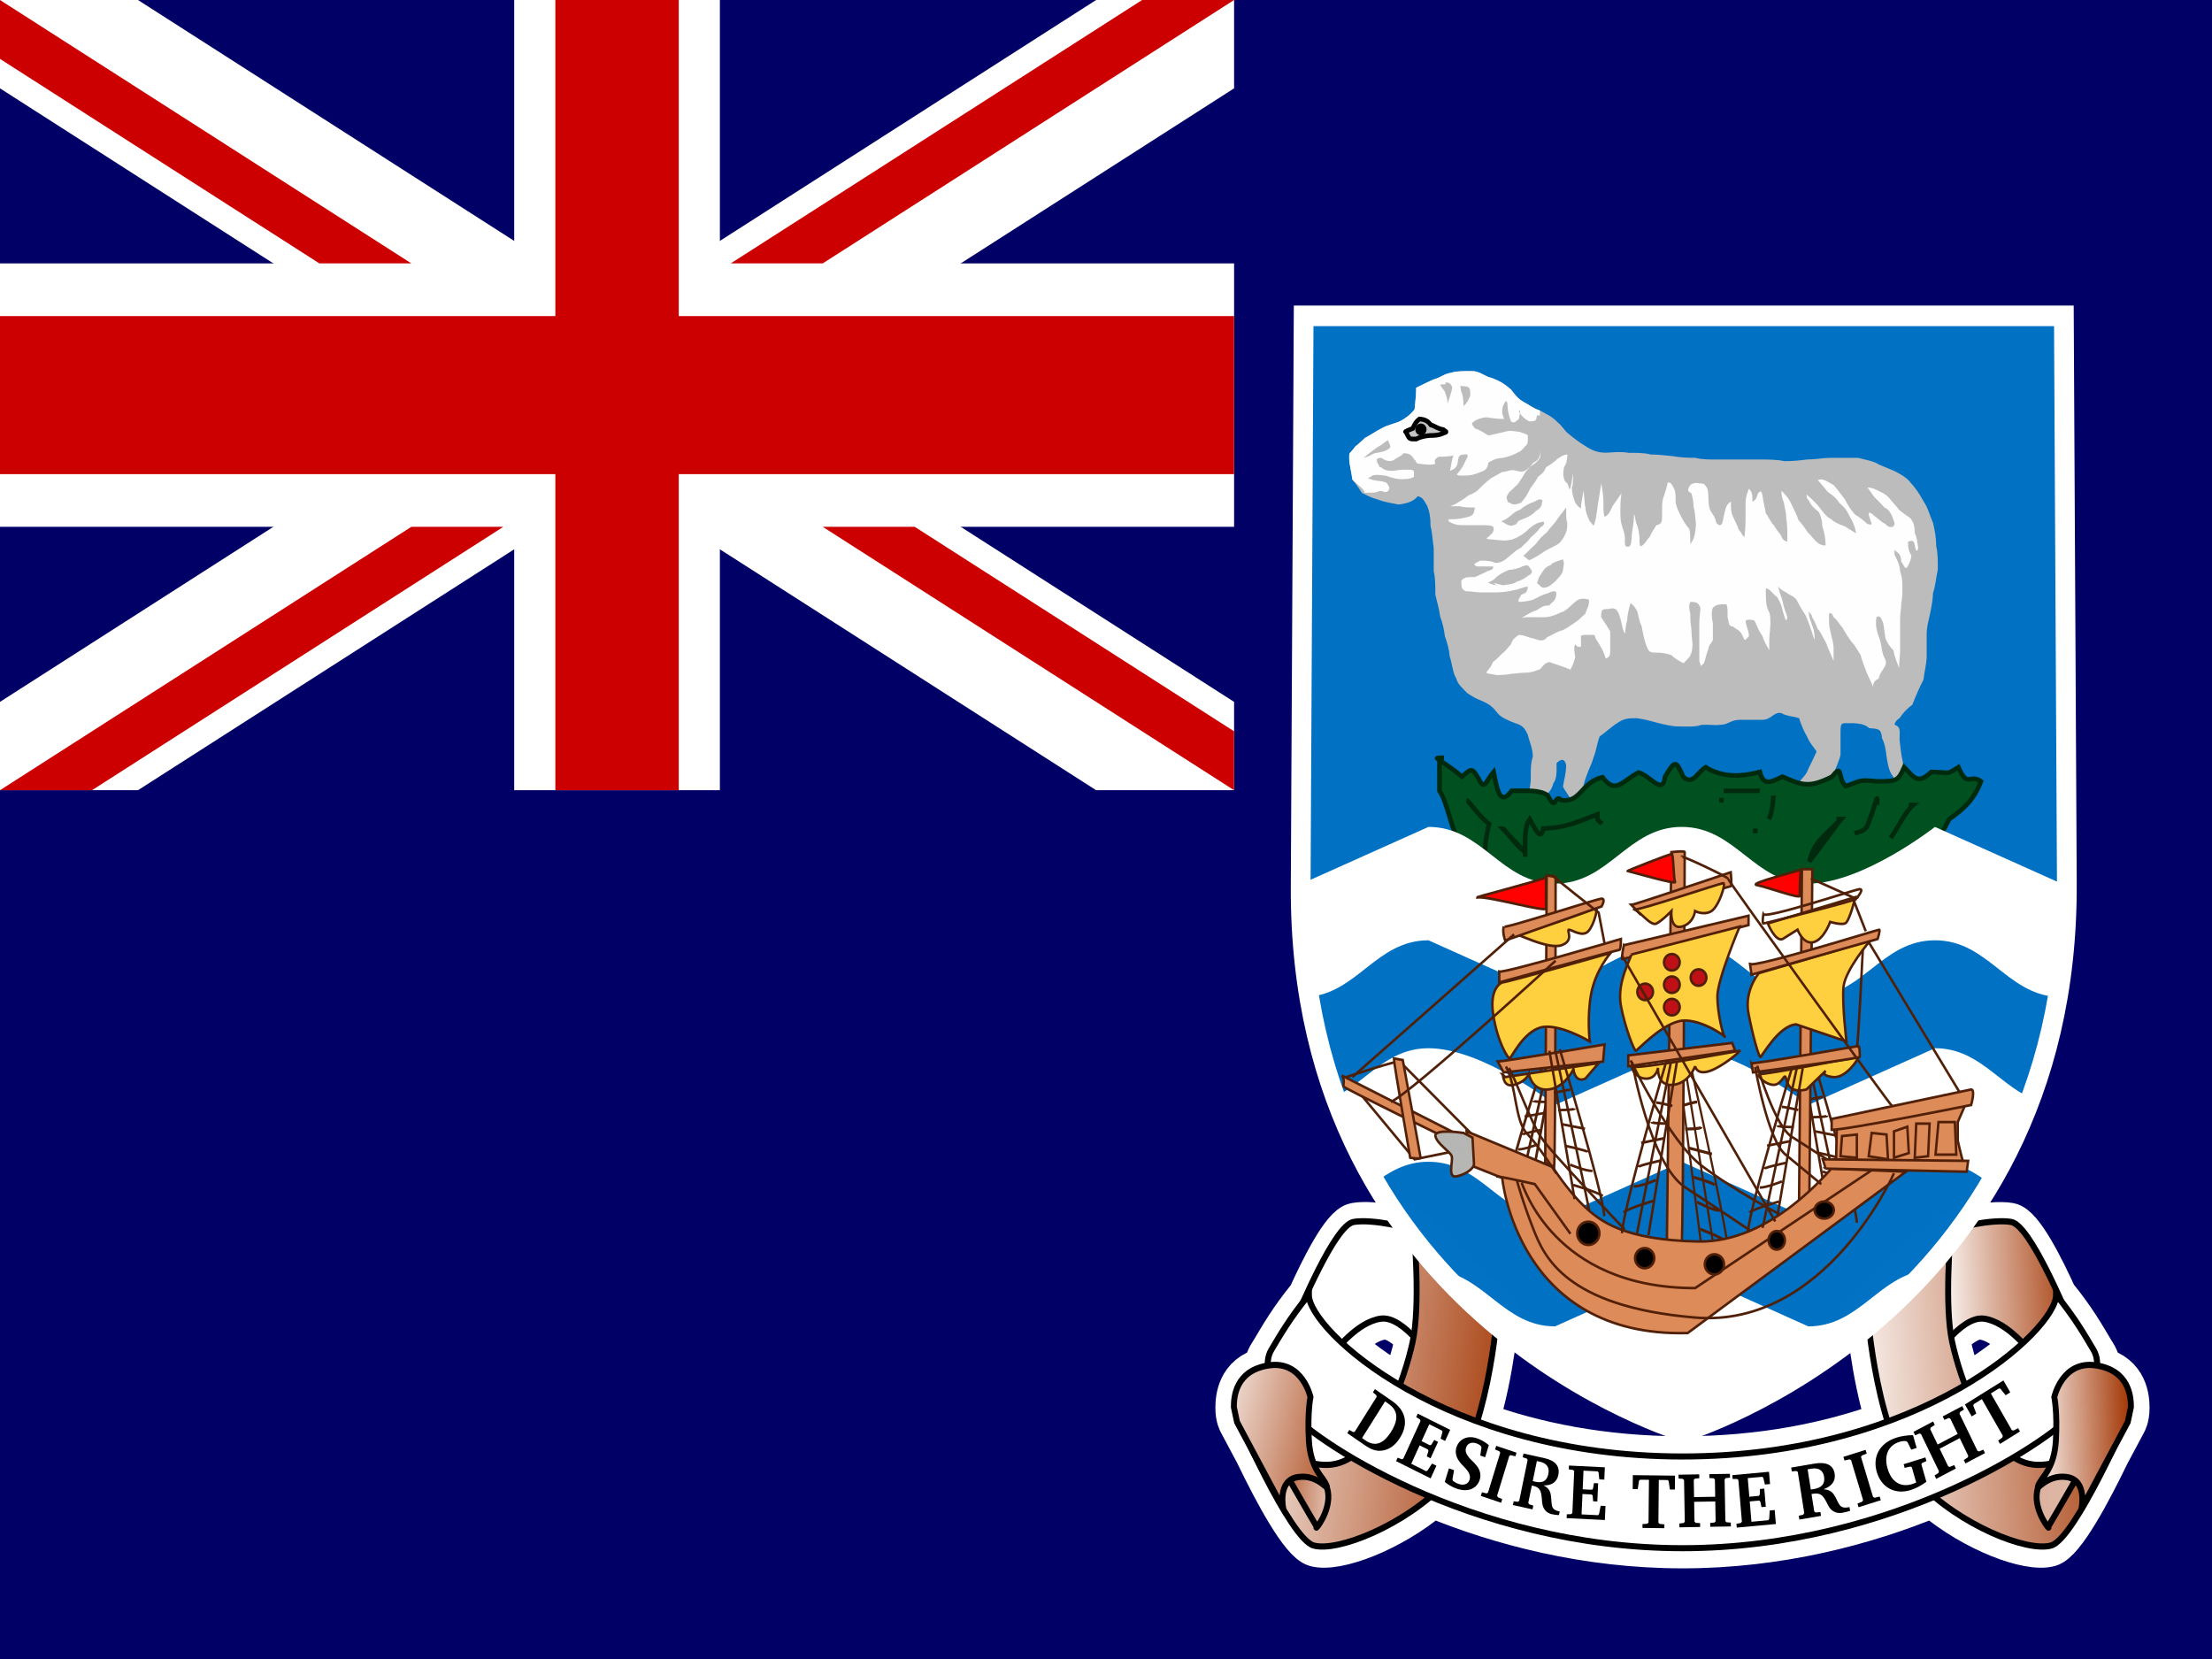 <svg xmlns="http://www.w3.org/2000/svg" height="480" width="640" version="1" xmlns:xlink="http://www.w3.org/1999/xlink"><defs><linearGradient id="a"><stop stop-color="#a43907" stop-opacity=".996" offset="0"/><stop stop-color="#fff" offset="1"/></linearGradient><linearGradient id="b" y2="577.14" xlink:href="#a" gradientUnits="userSpaceOnUse" x2="470.9" gradientTransform="scale(1.003 .997)" y1="592.2" x1="444.4"/><linearGradient id="c" y2="552.83" xlink:href="#a" gradientUnits="userSpaceOnUse" x2="520.55" gradientTransform="scale(.936 1.068)" y1="562.51" x1="458.24"/><linearGradient id="d" y2="580.2" xlink:href="#a" gradientUnits="userSpaceOnUse" x2="445.28" gradientTransform="scale(1.003 .997)" y1="578.68" x1="472.38"/><linearGradient id="e" y2="558.12" xlink:href="#a" gradientUnits="userSpaceOnUse" x2="456.44" gradientTransform="scale(.936 1.068)" y1="553.74" x1="517.97"/><linearGradient id="f" y2="369.94" xlink:href="#a" gradientUnits="userSpaceOnUse" x2="646.19" y1="369.94" x1="851.78"/><linearGradient id="g" y2="508.75" xlink:href="#a" gradientUnits="userSpaceOnUse" x2="677.4" gradientTransform="scale(.823 1.215)" y1="507.23" x1="388.53"/><linearGradient id="h" y2="505.86" xlink:href="#a" gradientUnits="userSpaceOnUse" x2="556.8" gradientTransform="scale(.835 1.198)" y1="504.94" x1="579.84"/><linearGradient id="i" y2="514.33" xlink:href="#a" gradientUnits="userSpaceOnUse" x2="558.88" gradientTransform="scale(.823 1.215)" y1="512.01" x1="581.43"/><linearGradient id="j" y2="503.9" xlink:href="#a" gradientUnits="userSpaceOnUse" x2="589.77" gradientTransform="scale(.835 1.198)" y1="517.88" x1="552"/></defs><g><path fill="#006" d="M0 0h640v480h-640z"/><g><path fill-rule="evenodd" fill="#006" d="M0 0h400v200h-400z"/><g><path d="M0 .001v25.562l317.141 203.069h39.919v-25.561l-317.141-203.069h-39.919zm357.06 0v25.561l-317.141 203.069h-39.919v-25.561l317.141-203.069h39.919z" fill="#fff"/><path d="M148.775.001v228.63h59.51v-228.63h-59.51zm-148.775 76.21v76.21h357.06v-76.21h-357.06z" fill="#fff"/><path d="M0 91.453v45.726h357.06v-45.726h-357.06zm160.677-91.452v228.63h35.706v-228.63h-35.706z" fill="#c00"/><path d="M0 228.631l119.02-76.21h26.613l-119.02 76.21h-26.613zm0-228.63l119.02 76.21h-26.613l-92.407-59.169v-17.041zm211.427 76.21l119.02-76.21h26.613l-119.02 76.21h-26.613zm145.633 152.42l-119.02-76.21h26.613l92.407 59.169v17.041z" fill="#c00"/></g></g><g><path d="M394.465 353.618c-.857.014-1.68.098-2.372.219-3.957.69-10.2 13.585-13.652 21.134-5.399 6.592-8.279 11.716-10.548 15.512-.882 1.475-2.241 3.186-1.825 5.146-8.171 2.008-8.578 9.023-8.578 11.752 0 2.896.912 4.344.912 4.344l4.891 9.162.036.109c5.206 10.765 12.915 25.259 17.228 26.462 6.123 1.707 21.983-4.147 33.872-14.198 19.493 8.03 44.468 14.672 72.38 14.672 27.911 0 52.85-6.643 72.344-14.672 11.889 10.052 27.749 15.906 33.872 14.198 4.327-1.207 12.058-15.797 17.264-26.572l4.891-9.162s.913-1.448.912-4.344c0-2.731-.44-9.746-8.614-11.752.41-1.96-.907-3.671-1.788-5.146-2.286-3.824-5.163-8.995-10.622-15.658-3.465-7.568-9.681-20.302-13.614-20.988-5.539-.965-17.484 1.845-17.484 2.81l-.073.584-23.991 22.659c0 .651 1.272 17.046 5.767 31.536-16.059 5.846-35.771 9.964-58.874 9.964-23.118 0-42.883-4.112-58.948-9.964 4.495-14.49 5.803-30.885 5.804-31.536l-23.979-22.659-.073-.584c0-.845-9.148-3.125-15.148-3.03zm6.132 28.142c3.015-.038 6.227 2.447 8.87 5.22-.091.545-.183 1.103-.292 1.606-.729 3.354-1.981 7.783-3.723 12.41-6.856-4.005-12.451-8.171-16.716-12.044 2.602-2.767 6.781-6.537 11.206-7.154.216-.03.438-.034.657-.036zm172.35 0c.219.002.441.006.657.036 4.425.617 8.64 4.387 11.242 7.154-4.275 3.882-9.878 8.069-16.754 12.082-1.749-4.638-2.993-9.085-3.723-12.446-.11-.504-.2-1.059-.292-1.606 2.645-2.78 5.848-5.257 8.87-5.22zm-193.888 31.974c3.189 2.444 7.353 5.228 12.374 8.176-1.391.883-2.869 1.538-4.416 1.898-2.062.479-4.229.387-6.424-.073-.685-1.695-1.263-3.826-1.424-6.68-.067-1.189-.094-2.296-.109-3.322zm215.461 0c-.016 1.026-.079 2.132-.146 3.322-.16 2.854-.702 4.984-1.387 6.68-2.195.46-4.399.552-6.46.073-1.548-.36-2.989-1.015-4.38-1.898 5.022-2.948 9.184-5.732 12.374-8.176z" fill-rule="evenodd" stroke="#fff" stroke-width="11.68" fill="url(#b)"/><path d="M445.63 595.48s5.625-8.75 10.313-8.125c4.687.625 9.062 6.25 9.375 6.562.312.313 7.187-7.187 6.875-7.5-.313-.312-7.188-16.562-10.938-17.187s-11.847 1.196-11.847 1.821l-3.778 24.429z" fill-rule="evenodd" transform="matrix(-1.478 0 0 1.544 1073.36 -525.342)" stroke="#000" stroke-width="1.16" fill="url(#b)"/><path d="M433.13 586.11c0 .625 1.875 23.75 10 31.875s21.25 13.125 25.938 11.875c4.687-1.25 15.312-24.687 15.312-24.687s-11.25 11.25-19.687 9.375c-8.438-1.875-13.438-15.938-15-22.813-1.563-6.875-.313-20.313-.313-20.313l-16.25 14.688z" fill-rule="evenodd" transform="matrix(-1.478 0 0 1.544 1073.36 -525.342)" stroke="#000" stroke-width="1.16" fill="url(#c)"/><path d="M445.63 595.48s5.625-8.75 10.313-8.125c4.687.625 9.062 6.25 9.375 6.562.312.313 7.187-7.187 6.875-7.5-.313-.312-7.188-16.562-10.938-17.187s-11.847 1.196-11.847 1.821l-3.778 24.429z" fill-rule="evenodd" transform="matrix(1.478 0 0 1.544 -99.826 -525.342)" stroke="#000" stroke-width="1.16" fill="url(#d)"/><path d="M433.13 586.11c0 .625 1.875 23.75 10 31.875s21.25 13.125 25.938 11.875c4.687-1.25 15.312-24.687 15.312-24.687s-11.25 11.25-19.687 9.375c-8.438-1.875-13.438-15.938-15-22.813-1.563-6.875-.313-20.313-.313-20.313l-16.25 14.688z" fill-rule="evenodd" transform="matrix(1.478 0 0 1.544 -99.826 -525.342)" stroke="#000" stroke-width="1.16" fill="url(#e)"/><path d="M378.682 374.649c-5.539 6.757-8.496 11.98-10.804 15.84-2.308 3.861-.951 9.234 4.38 16.9 5.747 8.261 52.997 40.552 114.536 40.552 61.541 0 108.79-32.291 114.536-40.552 5.331-7.665 6.651-13.038 4.344-16.9-2.308-3.861-5.229-9.084-10.768-15.84 0 10.135-39.142 46.756-108.112 46.756-68.972 0-108.112-36.621-108.112-46.756z" fill-rule="evenodd" stroke="#000" stroke-width="1.752" fill="url(#f)"/><path d="M467.82 625.48c.625-.937 7.187-11.875 7.187-11.875l-3.598-2.538c-1.105 3.094-5.152 4.101-5.777 7.851s2.813 7.5 2.188 6.562z" fill-rule="evenodd" transform="matrix(1.478 0 0 1.544 -98.845 -523.975)" stroke="#000" stroke-width="1.16" fill="url(#g)"/><path d="M475 622.98s1.25-5.312-2.812-5.937c-4.063-.625-6.214 2.973-5.625 1.562.654-1.567 3.125-3.125 3.437-8.437.313-5.313-.312-8.125-.312-8.125s1.562-6.876 8.125-5.938c6.562.938 6.875 5.938 6.875 7.813l-.625 2.812-9.063 16.25z" fill-rule="evenodd" transform="matrix(1.478 0 0 1.544 -99.826 -525.342)" stroke="#000" stroke-width="1.16" fill="url(#h)"/><path d="M568.502 406.357l1.975 3.453 1.333-.832-.885-2.28.164-.447 2.318-1.447 6.069 10.611-.149.516-1.201.881.546.955 5.777-3.607-.546-.955-1.31.687-.507-.106-6.069-10.611 2.32-1.448.434.073 1.521 1.883 1.334-.833-1.975-3.453-11.148 6.961z"/><path d="M553.626 414.282l.48.993 1.214-.513.478.154 5.206 10.763-.165.494-1.116.716.48.993 5.685-3.002-.48-.993-1.255.536-.478-.154-2.471-5.108 5.805-3.066 2.471 5.108-.144.483-1.158.738.48.993 5.664-2.991-.48-.993-1.214.515-.478-.154-5.206-10.763.165-.494 1.116-.717-.48-.993-5.664 2.991.48.993 1.256-.535.458.165 2.147 4.439-5.805 3.066-2.147-4.439.165-.494 1.157-.739-.48-.993-5.685 3.002z"/><path d="M550.779 423.643l.306 1.066 1.628-.389.433.197 1.274 4.437c-.549.218-.952.368-1.168.436-3.32 1.037-6.004-.613-7.129-4.529-1.093-3.807.241-6.688 3.456-7.692.626-.195 1.238-.269 1.89-.211l.435.29 1.072 2.178 1.574-.492-1.062-3.697c-1.734.019-3.332.259-4.757.704-4.787 1.495-7.015 5.438-5.735 9.897 1.299 4.524 5.261 6.701 9.789 5.287 1.574-.492 3.083-1.295 4.575-2.402l-1.455-5.068.258-.413 1.22-.5-.306-1.066-6.298 1.967z"/><path d="M537.74 436.086l6.429-2.025-.32-1.064-1.473.346-.449-.239-3.486-11.579.252-.413 1.408-.563-.32-1.064-6.429 2.025.32 1.064 1.452-.338.436.196 3.486 11.579-.24.456-1.386.555.32 1.064z"/><path d="M502.499 441.98l11.316-1.036-.345-4.048-1.433.131-.155 2.431-.243.387-4.888.447-.501-5.882 2.739-.251.323.29.35 1.609 1.242-.114-.447-5.248-1.242.114-.072 1.649-.269.343-2.739.251-.458-5.383 4.194-.384.299.269.485 1.963 1.475-.135-.302-3.552-10.62.972.094 1.108 1.295-.004.364.286 1.026 12.057-.306.393-1.276.23.094 1.108z"/><path d="M485.655 426.676l.019 1.112 1.229.093.345.357.211 12.051-.332.369-1.225.134.019 1.112 5.985-.104-.019-1.112-1.271-.091-.345-.357-.1-5.719 6.111-.106.1 5.719-.31.368-1.267.135.019 1.112 5.965-.104-.019-1.112-1.229-.091-.345-.357-.211-12.051.332-.369 1.225-.136-.019-1.112-5.965.104.019 1.112 1.271.092.323.357.087 4.97-6.111.106-.087-4.97.332-.369 1.267-.136-.019-1.112-5.985.104z"/><path d="M472.43 426.804l-.039 4.02 1.459.018.362-2.426.341-.291 2.539.03-.12 12.354-.364.359-1.376.096-.011 1.112 6.325.076.011-1.112-1.374-.129-.357-.367.12-12.354 2.539.03.314.299.336 2.435 1.459.018.039-4.02-12.202-.146z"/><path d="M453.276 439.242l11.064.545.179-4.058-1.402-.069-.457 2.387-.284.349-4.779-.235.26-5.897 2.678.132.275.332.134 1.643 1.215.06.232-5.262-1.215-.06-.278 1.624-.303.302-2.678-.132.238-5.397 4.101.202.255.308.221 2.012 1.442.071.157-3.561-10.384-.512-.049 1.111 1.252.176.316.334-.533 12.088-.346.346-1.262.051-.049 1.111z"/><path d="M428.454 432.817l5.872 1.98.325-1.058-1.283-.551-.208-.451 3.533-11.516.407-.197 1.349.335.325-1.058-5.872-1.98-.325 1.058 1.262.546.221.409-3.533 11.516-.42.239-1.329-.33-.325 1.058z"/><path d="M418.015 428.761c1.073.886 2.315 1.567 3.572 1.991 3.221 1.086 5.774-.103 6.563-2.674.391-1.274.121-2.654-.773-3.837-.906-1.211-1.848-1.887-2.331-2.502-.828-1.042-1.18-1.876-.876-2.87.365-1.189 1.514-1.754 2.947-1.271.628.212 1.048.472 1.341.785l.183.396-.355 2.36 1.413.477 1.074-3.5c-1.091-.893-2.248-1.569-3.466-1.98-2.808-.947-5.205.295-5.94 2.693-.325 1.06-.179 2.277.466 3.424.618 1.091 1.43 1.77 2.082 2.467 1.156 1.248 1.625 2.264 1.267 3.43-.365 1.189-1.573 1.736-3.164 1.199-.608-.205-1.145-.506-1.635-.885l-.156-.41.481-2.699-1.494-.504-1.2 3.91z"/><path d="M403.929 422.752l9.995 4.994 1.673-3.664-1.265-.632-1.308 2.012-.392.206-4.317-2.157 2.431-5.324 2.419 1.209.13.417-.488 1.566 1.099.549 2.169-4.75-1.099-.549-.858 1.383-.392.155-2.419-1.209 2.225-4.873 3.703 1.85.121.387-.543 1.943 1.303.651 1.468-3.215-9.381-4.688-.458 1.003 1.088.67.167.436-4.982 10.913-.447.179-1.182-.466-.458 1.003z"/><path d="M402.839 405.394l-5.03-3.467-.584.929.991.82.085.493-6.33 10.068-.466.113-1.11-.63-.584.929 5.03 3.467c1.723 1.188 3.193 1.794 4.834 1.621 2.136-.214 3.956-1.459 5.362-3.696 2.504-3.982 1.8-7.891-2.198-10.647zm-2.097.076l.999.689c2.739 1.888 2.981 4.528.74 8.093s-4.664 4.394-7.403 2.506l-.999-.689 6.663-10.599z"/><path d="M440.79 420.548l-.224 1.088 1.167.375.259.383-2.436 11.837-.396.284-1.213-.153-.224 1.088 5.685 1.256.224-1.088-1.207-.382-.249-.426 1.028-4.997.343.076c2.036.45 2.363 1.52 2.554 3.768.103 1.137.079 2.177.944 3.297.398.529 1.088.959 1.956 1.151.624.138 1.323.223 2.051.268l.22-1.067-.262-.058c-1.351-.298-1.886-.764-2.059-2.08-.155-1.194-.068-2.429-.493-3.545-.316-.812-.916-1.386-1.833-1.844 2.375.036 3.83-.988 4.25-3.031.508-2.466-.831-4.155-3.957-4.845l-6.129-1.354zm3.872 2.179l.928.205c1.954.432 2.772 1.68 2.398 3.501-.421 2.044-1.641 2.75-3.797 2.273-.222-.049-.464-.102-.722-.183l1.193-5.796z"/><path d="M518.245 424.619l.173 1.098 1.329-.111.405.253 1.88 11.947-.299.419-1.294.335.173 1.098 6.265-1.07-.173-1.098-1.373.12-.412-.298-.794-5.043.378-.065c2.243-.383 2.973.482 3.996 2.494.525 1.014.885 1.99 2.18 2.689.601.334 1.464.462 2.421.299.688-.118 1.432-.313 2.192-.558l-.169-1.077-.289.049c-1.488.254-2.207.032-2.868-1.122-.598-1.047-.966-2.228-1.809-3.097-.624-.629-1.447-.926-2.551-.991 2.435-.9 3.542-2.423 3.218-4.485-.392-2.489-2.381-3.53-5.825-2.942l-6.754 1.153zm4.755.5l1.023-.175c2.154-.368 3.449.47 3.738 2.307.325 2.063-.66 3.198-3.036 3.603-.245.042-.511.087-.804.114l-.921-5.85z"/><path d="M467.82 625.48c.625-.937 7.187-11.875 7.187-11.875l-3.598-2.538c-1.105 3.094-5.152 4.101-5.777 7.851s2.813 7.5 2.188 6.562z" fill-rule="evenodd" transform="matrix(-1.478 0 0 1.544 1072.425 -523.975)" stroke="#000" stroke-width="1.16" fill="url(#i)"/><path d="M475 622.98s1.25-5.312-2.812-5.937c-4.063-.625-6.214 2.973-5.625 1.562.654-1.567 3.125-3.125 3.437-8.437.313-5.313-.312-8.125-.312-8.125s1.562-6.876 8.125-5.938c6.562.938 6.875 5.938 6.875 7.813l-.625 2.812-9.063 16.25z" fill-rule="evenodd" transform="matrix(-1.478 0 0 1.544 1073.36 -525.342)" stroke="#000" stroke-width="1.16" fill="url(#j)"/><path d="M396.85 605.91s-75.43-21.26-74.99-102.14l.581-106.91h148.82l.583 106.3c.44 80.882-74.993 102.76-74.993 102.76z" fill-rule="evenodd" fill-opacity=".996" transform="matrix(1.478 0 0 1.544 -99.382 -521.37)" stroke="#fff" stroke-width="3.867" fill="#0072c4"/><g fill-rule="evenodd"><path d="M392.202 129.085c.183 0 1.533-1.282 2.769-2.413 1.727-.865 3.323-2.081 5.078-2.897 1.307-.757 3.89-1.344 5.076-1.931 1.555-.814 2.824-1.752 4.155-3.38.16-2.16.462-3.711.462-6.276 1.836-.884 3.465-1.741 5.076-2.415 2.31-.65 2.811-1.574 5.078-1.931 1.459-.51 3.871-.484 6-.484 2.297 0 3.746 1.633 5.809 2.019 2.446.987 3.588 1.67 5.539 3.38 1.102 1.395 1.787 2.529 3.666 3.58 1.487.763 2.88 1.919 4.616 2.413 1.905 1.105 3.596 1.744 5.076 3.38 1.356.964 1.916 2.396 3.232 3.379 1.524 1.265 2.97 2.404 4.616 3.38 1.978 1.326 3.938 2.333 7.141 2.044 1.696-.1 3.521-.295 5.539.082 2.258 0 4.462-.04 6.462.484 2.354 0 4.26.318 6.462.482 2.063.386 4.167.484 6.462.484 2.001.522 4.204.482 6.462.482h12.924c2.351 0 4.732.096 6.462.484 2.329 0 4.332-.218 6.462-.484 2.506 0 4.418-.459 6.924-.482h7.847c2.015.552 4.589.93 6 1.931l4.616 1.931c1.415.726 3.564 1.876 4.616 3.379 1.303 1.363 2.641 3.314 3.693 5.312 1.285 1.854 1.774 3.974 2.769 6.276.527 2.206.895 4.304.923 6.759.501 2.093.462 4.397.462 6.759-.527 2.202-.642 4.652-1.385 6.759-.08 2.356-.551 4.488-.923 6.277-.411 1.976-.894 3.248-.923 5.794v6.759c-.162 2.217-.647 3.846-.923 6.276-1.117 2.109-2.186 4.575-3.23 7.243-1.536 1.071-2.868 2.594-3.693 3.862-.985.609-1.555 1.533-1.385 1.931 1.845.643 1.385 1.927 1.385 4.345.239 1.862.419 4.17.923 6.277.168 2.305.662 3.714 1.384 5.31.728.952.87.484-.923.484-1.334 1.046-2.684.499-3.23-1.449-1.077-1.299-1.431-2.872-1.846-5.31-.256-2.236-.613-4.414-1.385-5.794-.236-2.721-.96-2.693-3.693-2.897-1.3-1.153-3.016-1.449-5.539-1.449-2.512 0-2.724-.256-2.769 2.415v6.759c-.434 1.959-1.387 3.547-1.846 5.31-1.377 1.009-2.093 2.702-3.693 3.862-.762 2.192-1.87 2.574-4.155 2.897-.799-.998-2.102-2.301-2.769-3.379 1.292-2.169 2.421-2.497 3.232-4.828.981-1.922 1.557-3.169 2.307-4.828-.985-1.517-1.87-2.202-2.769-4.346-.759-1.168-1.811-3.682-2.307-5.31-1.515-.528-3.902-.613-5.078-1.449-2.239-.521-2.865 1.931-5.537 1.931h-6.462c-2.858 0-3.571 1.596-6.001 1.449-.713.232-2.444-.102-5.078 0-1.929.672-4.252.482-6.462.482-2.341-.029-4.257-.569-6-.966-2.121-.581-4.23-1.17-6.462-1.448-2.71 0-3.719.216-5.539 1.448-1.44.854-3.527 2.807-5.078 3.862-.656 1.602-.997 4.314-1.846 6.277-.49 1.883-1.288 3.078-1.846 4.828-.625 1.633-1.216 3.314-1.384 5.794-.157 3.254-.867 2.855-2.769 1.931-.793-1.347-2.057-2.829-2.769-4.346.419-2.457.892-3.679.923-6.276-.449-1.874-1.498-1.814-2.769-.484 0 2.528.117 4.477-.923 5.794-.52 1.995-1.356 2.857-2.769 3.862-.691 1.792-2.226 2.613-3.693 3.38-.235-.082 0-.647 0-1.931-1.106-2.208-.08-4.04-.08-6.759.028-2.438-.111-4.054.597-6.277 0-2.341-1.086-4.567-1.44-6.276-.858-1.794-1.353-2.681-3.693-3.38-1.644-.654-4.013-1.537-5.078-2.897-1.34-1.738-2.195-2.453-4.153-3.379-2.124-.769-3.155-1.474-4.616-2.415-1.427-1.574-2.586-2.257-3.232-4.345-.963-1.485-1.128-4.243-1.846-6.277-.157-2.12-.764-4.09-1.384-5.794-.275-2.12-.609-3.671-1.385-5.794-.257-1.985-.83-4.062-1.384-6.276 0-2.362.038-4.667-.462-6.759v-6.759c-.332-1.951-.455-4.808-.923-6.277 0-2.626-.279-4.11-.923-5.794-1.056-1.706-1.142-2.47-2.769-2.897-1.176 1.5-3.114 2.112-5.539 2.415-1.694-.386-4.085-.638-6.001-1.449-1.851-.456-3.116-1.188-4.616-1.931-.82-1.262-1.799-2.691-2.769-3.862-.287-2.521-.836-3.819-.923-6.276 0-1.843.044-.865 1.846-3.38z" fill="#bcbcbc"/><path d="M419.541 146.481l.326-.341c-.741.776-.47.402 1.306-.341.993-.626 2.88-1.727 3.591-2.39.852-.391 2.21-.901 2.936-1.706.91-.97 1.818-1.775 2.938-2.732 1.292-1.097 2.498-1.457 3.917-2.39 1.846-.138 2.515-.929 4.242-.341 1.62.368 2.292.379 3.591-1.024 1.31-.839 2.752-1.655 3.264-3.073v-2.047c-.025 2.231-.427 2.954-1.959 3.754-1.068 1.224-2.399 2.608-2.938 3.756-1.037 1.502-1.257 2.342-2.285 3.073-.843 1.075-2.291 1.644-2.61 3.413.465.813.04 1.258.978 1.366.945.813 1.929.467 3.264 0 1.328-1.537 1.925-2.531 2.611-4.096 1.096-1.497 1.709-2.209 2.285-3.414 1.134-.823 1.855-1.465 2.285-2.732 1.313-.768 2.393-1.577 3.263-2.39.976-.627 1.493-1.137 2.938-1.366-.021 1.834-.292 2.701-.979 3.756-.325 1.902-.26 2.803.326 4.097.938.579.771 1.085 1.306 2.39.532-1.129.802-3.414.979-4.78v-.341c0 1.492.136 3.473-.326 4.439.022 1.99.464 2.878.979 4.437.549.752.938 1.241 1.632 1.707.065-1.97.557-3.268.653-5.12.455 1.429.303 3.319.653 4.779.118 1.607.7 2.852 1.306 4.097.743.459.995 1.814 1.304.683.772-2.402.792-5.031 1.306-7.512.093-1.259.193-3.133.653-4.096l-.653 4.096c.093-1.259.193-3.133.653-4.096v-.341c.304 1.798.592 3.535.653 5.462 0 1.537-.099 3.102.326 4.439 1.086-.502 1.715-1.681 2.285-3.073.87-1.65 1.465-2.382 2.611-3.754l-2.611 3.754c.87-1.65 1.465-2.382 2.611-3.754v-.341c-.18 1.574-.326 3.058-.326 4.779 0 1.574-.018 3.359.326 4.439.384 1.811.91 2.146.979 4.096 0 .95-.124 1.92.326 2.39 1.406.368 1.411-.451 1.632-2.39.018-2.202.58-3.703.651-5.803 0-2.591.366.315.653 1.366.659 1.52.864 2.872.979 4.437 0 .95-.123 1.92.326 2.39 1.261-.522 1.761-1.996 2.611-2.732.65-1.618 1.322-2.331 1.959-3.413 1.691-.354 1.608-1.049 1.632-3.073 0-1.633-.128-3.353.326-4.78.523-1.483 1.016-3.135 1.306-4.437.61-.365 1.269.538 1.631 1.366.715 1.1.653 2.705.653 4.437.315 1.511.942 2.691 1.632 4.097.818 1.577 1.483 2.534 2.285 3.414.344 1.08.326 2.864.326 4.437 1.272-1.445 1.515-3.598 1.632-5.803-.171-1.5-.202-3.368-.653-4.78-.052-1.503-.321-3.056-.653-4.096-1.102-.53-1.276-1-.326-2.39 1.05-.908 2.184-.558 3.917-.341.876.916 1.236 1.406 1.306 3.413 0 1.818.077 3.217.653 4.439.638.983 1.272 1.658 1.631 3.414.501.428.888 1.12 1.632.341.409-1 .65-3.062.979-4.097.319-1.296.894-1.933 1.632-2.39 0 1.9-.022 3.065.653 4.439.64 1.525 1.083 2.098 1.632 3.756.696.485.784 1.531 1.632 2.047.199-1.604.326-3.439.326-5.462v-4.78c.12-1.627.514-2.542.979-3.754 1.052 1.31.979 1.852.979 3.754 1.074-.4 1.254-1.171 1.631-2.389.767-.675.976-.99 1.306.681.229 1.786.665 3.394.979 5.122.672.788 1.447 2.696 2.285 3.414.575.976 1.22 1.92 1.959 2.732.508 1.123.638 1.71 1.959 2.047 0-2.31.077-4.627-.326-6.827 0-1.962-.428-2.662-.653-4.439-.544-1.177-.864-2.912-.653-3.413 1.529 1.517 2.22 2.398 2.938 4.096.765 1.641 1.411 2.744 1.957 4.439.755.647 2.091 2.591 2.611 3.414 1.165 1.041 1.733 2.126 2.938 3.071.623.587 1.941.915 2.285.683-.061-2.002-.365-3.72-.979-5.462-.022-1.911-.459-2.949-.979-4.097-1.284-1.108-2.257-1.863-2.938-3.414-.505-.433-.604-.756-.653-1.706 1.876 1.553 3.186 2.937 4.57 4.779.935 1.213 1.411 1.763 2.611 2.39.65.729 2.545 1.638 3.916 2.049.823 1.091 1.922 1.718 3.264 2.049l-3.264-2.049c.823 1.091 1.922 1.718 3.264 2.049v.341c-.164-2.135-.948-3.696-1.959-5.463-.851-1.868-1.629-2.56-2.938-3.756-.854-1.352-1.809-2.149-3.263-3.071-.901-1.06-2.249-2.82-2.938-3.414 1.391-.874 3.026.592 4.57 1.366 1.273 1.381 2.464 3.181 3.263 4.096.87 1.755 1.536 2.84 2.938 4.439 1.406.834 2.382 1.659 3.591 2.732 1.87.518 1.124-.167.653-1.707-.645-1.927-.071-1.958 1.306-.683.908.647 1.92 1.726 3.263 2.39.58.752 1.456 1.17 2.285.683.346-.482.326-.428.326-1.024-.687-2.118-1.325-3.768-2.938-4.439-.739-.942-1.941-2.064-2.936-3.073-.65-1-1.408-1.576-1.959-2.73l1.959 2.73c-.65-1-1.408-1.576-1.959-2.73h-.326c1.97.073 2.672.573 4.242 1.366 1.118.408 2.326 1.475 2.938 2.389.637.845 1.656 1.754 2.285 2.732 1.003.772 2.111 1.652 3.264 2.39 1.086 1.424 1.281 2.351 1.306 4.439.626.966.739 2.94.978 4.096-.239 1.877-.882.403-.978-.683-.276-1.508-.851-1.429-1.959-1.024 0 2.063.227 2.626.979 4.097-.204 1.409-.672 2.44-1.306 3.414-.762.454-.926-1.004-1.632-1.707-.075-2.112-.669-2.344-1.959-3.414v1.366c.728 1.457 1.496 2.786 1.632 4.78.504 1.522.653 2.483.653 4.437 0 1.672.027 3.3-.326 4.78 0 1.852-.306 2.647-.326 4.439v9.559c-.251 1.208-.326 2.783-.326 4.437l.326-4.437c-.251 1.208-.326 2.783-.326 4.437v.341c-.62-1.715-1.295-3.268-1.632-5.12-1.058-1.048-1.73-2.127-2.285-3.414-.25-1.465-.406-3.254-.653-4.439-.459-1.202-.947-2.486-1.959-1.706-.4 2.545.105 4.06.979 6.486.513 1.608.456 2.872.979 4.439.756 1.805 1.365 2.064 0 4.096-.674 1.083-1.034 1.426-1.306 2.732-1.207.632-1.509.913-1.631 2.39-.406-1.329-1.393-2.885-1.959-4.439-.585-1.635-1.307-3.314-1.632-4.779-.792-1.143-1.721-2.993-2.611-3.756-.82-1.103-1.997-2.942-2.611-4.097-1.25-1.457-1.526-2.301-2.61-3.071-.279-.681-.611-1.533-1.306-1.024 0 1.633-.128 3.351.326 4.779.329 2.013.908 3.13.979 5.122v3.756c-.784-1.924-1.622-3.64-2.285-5.463-.713-1.02-1.411-3.005-2.285-3.756-.555-1.324-.988-2.423-1.632-3.413-.167-.992-.606-.981-.979-1.707.022 1.936.61 2.614.979 4.096.637 1.301.84 3.481.653 4.097-.823-2.393-1.567-5.009-2.611-7.169-.99-1.403-1.956-3.206-2.611-4.439-.97-1.173-1.969-1.211-2.936-2.049-.882-.437-1.725-.925-2.285-1.707.257 1.8.928 2.925 1.306 4.439.214 1.716.969 3.092 1.306 4.439-.363 2.336-.891-.647-1.306-1.707-.344-1.922-.981-2.99-1.632-4.097-.874-.623-1.67-1.727-2.611-2.39-.916-.368-.653.066-.653 1.366 0 2.112.077 3.507.653 4.78.651 1.001.653 2.307.653 4.096-.058 1.681-.326 3.03-.326 4.78v2.732c-.749-1.452-1.461-2.276-1.959-4.097-1.133-1.55-1.468-2.688-2.285-4.437-.724-.304-1.902-.556-2.61 0 .127 1.727.891 2.487.979 4.437-1.301 1.333-1.066 1.713-1.959-.341-.744-1.556-1.611-1.483-2.611-2.39-1.638-.213-1.118-1.262-1.632-2.73 0-1.315.13-2.642-.326-3.756-1.789 0-2.815-.065-3.916 1.024-.518 1.081-.335 3.034 0 4.437v4.78c-.372 1.196-1.109 1.261-1.306 2.732-.631 1.457-.839 3.065-1.306 4.097-1.162 1.049-.657 1.182-1.306-.683v-10.926c0-1.856.267-2.759.326-4.437-.676-1.415-.861-1.681-2.938-1.707-.505.882-.313 2.52 0 3.414 0 1.655.075 3.231.326 4.437 0 1.814.214 2.912.326 4.439-.062 1.809-.399 3.252-1.306 4.097l-1.306 1.366c-1.18-.592-2.567-1.397-3.589-2.39-1.269-.405-2.465-.683-4.243-.683-2.164-.028-2.201-.29-2.938-2.049-.662-1.88-.973-3.516-1.306-5.463-.718-1.598-.886-2.687-1.306-4.437-.548-1.043-1.133-1.831-1.957-2.39-.473 1.726-.917 3.17-.979 5.122-.383.799-.462 2.834-.653 3.754-.656-1.01-.913-2.997-1.306-4.437-.619-2.07-1.148-3.414-3.264-2.732-2.196.028-2.258.091-2.285 2.39.945 1.482 1.956 2.92 2.611 4.096v4.78c0 1.973.115 2.545-1.306 3.073-.541-2.049-1.688-4.005-2.938-5.805-.171-1.392-.6-1.024-1.957-1.024-.908 0-1.836-.128-2.285.341 0 1.19.097 2.841 0 3.073-.787.145-1.105-.008-1.632-.683-.57.993-.14 2.393 0 3.756-.415 1.519-.91 2.906-1.632 3.754v-.341c-2.241-.861-3.992-1.392-5.874-2.047-1.133.147-1.956 1.19-2.611 2.047-1.659.558-2.393 1.001-4.243 1.024-1.775 0-2.639.28-4.243.341-1.154.263-2.66.341-4.242.341-.877-.261-2.41-.269-2.938-.683.674-1.006 1.424-1.514 1.959-3.071.894-.637 1.731-1.452 2.611-2.39.861-.613 1.87-1.883 2.61-2.732.51-1.644 1.21-1.928 2.285-2.732 1.941.076 2.319.692 4.243 1.024 1.879.712 2.919.922 3.917-.341 1.558-.66 2.882-1.69 4.568-2.049 1.307-.654 2.145-1.289 3.264-2.049 1.388-.836 2.05-1.695 3.264-2.73.347-1.392 1.331-2.467.979-4.097-1.766-.462-2.888-.277-3.917.683-1.428 1.177-1.699 1.667-3.264 2.732-1.351.385-1.929.98-3.591 1.366-1.363.476-3.007.341-4.568.341-1.427 0-3.32-.142-4.243.341 1.452-.978 3.196-1.995 4.57-2.39 1.317-.885 1.815-1.333 3.591-1.366.824-1.078 1.673-1.105 1.957-2.732.552-2.019-1.204-1.38-2.61-.683-1.326.244-2.79 1.183-3.917 1.707-1.089.38-2.679.663-4.243.683-.412-.615.322-1.106.653-2.049 1.524-.541 1.769-.74 1.959-2.39-1.728.239-2.388.808-3.917 1.024-1.666.436-3.394.629-5.221.683h-4.57c-1.604-.062-2.468-.341-4.242-.341-1.3-.68-1.306-1.003-1.306-3.073 1.024-1.177 2.019-1.023 3.916-1.023 1.461-.718 2.597-1.1 3.591-1.707 1.182-.255 1.988-.76 1.632-1.366h-4.57c-1.759-.745-.08-1.086.979-1.707 1.588 0 3.226.094 4.243.683 1.963-.076 2.647-.697 4.242-2.049 1.251-1.031 1.864-1.689 3.264-2.39 1.006-1.111 1.956-1.723 2.611-2.732 1.343-1.278 2.232-1.987 2.938-3.071.864-.476 1.391-1.091.979-1.707-2.046.249-2.873.993-4.243 2.049-.796.793-1.569 1.503-2.611 2.049-1.47.873-2.385 1.227-4.242 1.364-1.675 0-2.963-.281-4.57-.341-1.772-.185-.14-.598.326-1.364.685-.479 1.22-1.542.653-2.39-1.365-.476-3.007-.341-4.57-.341h-4.568c-1.725-.066-2.455-.462-3.591-1.024-.352-.958.064-.683 1.306-.683 1.573-.062 2.688-.277 4.243-.683 1.535-.437 1.727-.949 1.957-2.732-1.505 0-3.21.019-4.242-.341h-2.938z" fill="#fefefe"/><path d="M391.272 138.741c-.287-2.521-.836-3.819-.923-6.276 0-1.843.044-.865 1.846-3.38.183 0 1.533-1.282 2.769-2.413 1.727-.865 3.323-2.081 5.078-2.897 1.307-.757 3.89-1.344 5.076-1.931 1.555-.814 2.824-1.752 4.155-3.38.16-2.16.462-3.711.462-6.276 1.836-.884 3.465-1.741 5.076-2.415 2.31-.65 2.811-1.574 5.078-1.931 1.459-.51 3.871-.484 6-.484 2.297 0 3.746 1.633 5.809 2.019 2.446.987 3.588 1.67 5.539 3.38 1.102 1.395 1.787 2.529 3.666 3.58 1.487.763 2.88 1.919 4.616 2.413.015 1.743.385 1.441-.858 1.441-.131 1.786-.558 1.675-2.285 1.707-1.323-.72-2.267-1.689-2.938-2.732.653-1.774.22 1.435 0 2.049-.839.691-1.338 1.426-2.285.683-.53-1.666-.978-2.817-.978-4.779-.248-2.134-.845-.586-1.306.341-.442 1.721-.241 2.344.326 3.754-1.665 0-2.941-.158-4.243-.341-1.211-.301-2.571.07-3.917.683-1.709 1.074-1.177 1.081-.326 2.39 1.508.445 2.592 1.281 3.917 2.049 1.507-.3 3.08-.635 4.57-1.024 1.555-.542 2.979-.198 4.568 0 .789.413 1.826.496 2.285 1.024 0 1.055.084 2.158-.326 2.732-.679.451-1.323 1.701-2.285 2.047-1.439.825-2.948 1.344-4.568 1.707-2 .076-2.731.514-4.243 1.366-.248 1.726-.752 2.212-2.285 2.732-1.526.666-2.738 1.024-4.568 1.024-.908 0-1.836.128-2.285-.341 1.453-1.659 1.891-2.441 2.611-4.097.282-.691.873-1.134.326-1.707-1.933.076-2.439.063-2.611 2.049-.219 1.798-.91 2.1-2.285 2.732.371-1.666.433-2.945.979-4.439-1.155.263-2.66.341-4.243.341-.988.627-1.4.871-.979 2.049-1.312.457-2.908.176-4.568 0-1.387-.076-.622-.705-1.632-1.366-.662-1.299-1.422-1.616-2.938-1.707-.752.941-2.145 1.33-2.938 2.049-1.43.499-2.34.085-3.589-.683-1.631.051-1.412.576-.979 1.707.622.434-.038.907.979 1.024.938.851 1.74 1.024 3.589 1.024 1.415-.369 2.973-.341 4.57-.341 1.611.049 1.306.431 1.306 2.049-1.053.746-2.588.683-4.243.683-1.574-.196-2.783-.604-3.916-1.024-1.529-.114-2.752-.406-3.917 0-.526.582-2.109.837-.326 1.024.702.661 4.478.341 4.747 1.466.891.99.693 2.29-.83 2.29-.925-.484-1.638-.365-2.285 0-1.087.284-2.378.077-4.274.219 2.477.204-1.799-2.691-2.769-3.862z" fill="#fefefe"/><path d="M401.581 127.37c-.108 0-1.083.678-1.959 1.366-1.434.768-2.966 2.075-3.917 2.732-.749.599-.744.861-1.631 1.024 1.555-.221 2.248-.616 3.589-1.366 1.696-.204 3.338-.564 4.243-1.366.849-.297-.064-1.658-.326-2.39z" fill="#bcbcbc"/><path d="M416.602 111.317c.188 0 .57 1.068 1.304 1.707.47 1.31.902 2.236.979 3.756.4-1.669 1.084-3.01 1.306-4.78-.508-.899-.542-1.321-1.959-1.366 0 .922.108.32-1.631.683z" fill="#bcbcbc"/><path d="M349.36 417.73c-.494 0 .871-.492 1.326-.663.364-.767.653-1.31 1.326-1.767 1.107.085 1.65.404 2.21 1.104.93.254 1.265.697 2.431.884.433.366 1.019.408 0 .663-.693.366-1.564.442-2.652.442-1.14.082-1.954.333-2.652.663-1.479 0-1.242.049-1.989-1.326z" transform="matrix(1.478 0 0 1.544 -109.567 -519.992)" stroke="#000" stroke-width=".875" fill="#c4c4c2"/><path d="M422.466 111.657v.341c0-.921-.021-.451.326 1.366.539 1.145.653 2.373.653 4.097.857-.64 1.572-1.916 1.959-3.073 0-2.696-.365-2.537-2.938-2.732z" fill="#bcbcbc"/><path d="M434.548 150.916h.326c-.96 0-.419.059 1.306-1.024 1.117-.779 2.031-1.93 3.591-2.39 1.511-1.241 2.673-1.822 4.242-2.389.765-.368 1.44-1.006 2.285-.341-.242 1.684-.521 2.321-1.959 3.071-.743.973-1.913 1.542-2.936 2.049-1.062.488-2.23.513-2.611 1.707-1.775.817-1.994.68-4.243-.683z" fill="#bcbcbc"/><path d="M440.751 160.819c.582-.46 2.626-2.593 3.589-3.413 1.09-1.503 2.192-2.653 3.264-3.414.951-1.465 2.17-2.446 2.938-3.756.907-1.148 1.574-2.12 2.611-3.413 0 1.492-.136 3.472.325 4.437 0 2.063-.227 2.626-.978 4.097-.741 1.208-1.294 2.009-2.938 2.732-1.483.822-2.372 1.111-3.591 2.047-.929.598-1.896 1.193-2.938 1.707-.933.419-.505.236-2.283-1.024z" fill="#bcbcbc"/><path d="M430.634 168.668h.326c-.96 0-.421.059 1.306-1.024 1.393-1.457 2.502-1.964 4.243-2.732 1.325-.107 2.927-.451 3.917-1.024.789-.145 1.338-.647 1.957 0 1.025 1.449 1.307 1.859-.326 2.732-.781.694-2.159 1.392-3.263 1.707-.815.703-2.428.746-3.917 1.024-1.334 0-2.075.158-2.611-.683l2.611.683c-1.334 0-2.075.158-4.243-.683z" fill="#bcbcbc"/><path d="M444.665 168.668v-.341c0 .953-.04.448.653-1.366 1.223-1.91 1.684-2.963 3.264-3.414.74-.936 2.022-1.179 3.591-1.707.588 1.026.136 2.222 0 3.414-.427 1.275-1.591 2.174-2.285 3.073-1.018.723-1.433 1.418-2.938 1.707-1.245 0-.585-.032-2.285-1.366z" fill="#bcbcbc"/><path d="M412.746 124.246c0 .943-.731 1.707-1.632 1.707-.901 0-1.632-.764-1.632-1.707 0-.943.731-1.707 1.632-1.707.901 0 1.632.764 1.632 1.707z"/></g><g stroke-opacity=".996" fill-rule="evenodd" fill-opacity=".996" stroke="#002b0d" stroke-width="1pt" fill="#005120"><path d="M416.486 219.256h1.306c-4.093 0-1.647-.286 5.221 5.458 2.877-2.506 2.843-2.844 5.223 1.365 1.374 2.396 1.777-.244 3.916-2.728 1.031 4.958 1.691 10.156 5.223 5.458 4.034 0 8.256-.35 10.444 1.365 2.644 5.134 1.778-.871 3.917 1.365 5.748.721 5.639-5.154 11.9-6.673 3.892 5.084 5.596 1.172 10.445-1.363 3.601 1.053 6.995 6.764 7.68 1.212 2.948-5.027 3.205-4.6 5.223 0 2.867 2.699 4.075-1.349 6.527-2.728 4.37 2.673 9.245 3.043 15.667 1.365 1.087 4.546 3.828 2.574 6.527 1.363 5.775 2.537 7.79 3.313 14.361 0 3.255-4.021 1.412.113 3.916 2.73 4.868-1.58 3.524-1.915 9.14-1.365 5.644 0 6.1-.142 7.833-4.093 2.836 2.964 3.861 5.101 7.833 1.365 6.085.187 4.204.803 7.834-1.365 2.685 6.216 3.316 1.725 6.527 4.093-2.115 5.606-5.364 8.236-9.138 10.918-2.511 4.348-4.081 9.043-9.138 10.919-3.69 3.934-7.621 6.215-11.75 9.553-5.66 1.479-11.89 1.365-18.278 1.365h-54.83c-3.899 2.037-10.277 3.008-15.667 4.093-6.019 0-12.841.074-16.971-1.365-2.799-2.924-7.708-6.193-10.444-9.553-2.768-2.333-2.848-6.886-5.223-9.553-2.184-3.905-2.859-10.014-5.221-13.647v-9.553z"/><path d="M543.109 231.547v1.365c0-3.815.161-1.788-2.611 5.458-.561 1.76-1.79 2.174-3.917 2.73"/><path d="M531.367 236.997h1.306c-4.834 4.773-8.088 6.971-9.14 12.283l9.14-12.283c-4.834 4.773-8.088 6.971-9.14 12.283"/><path d="M513.082 230.188c0 .122-.183 4.868-1.306 6.823"/><path d="M507.868 239.73v1.365-1.365z"/><path d="M497.425 231.547h1.306-1.306z"/><path d="M424.314 231.547c.623 0 3.192 4.332 6.527 6.823-.83 3.993-2.106 8.612 0 12.283"/><path d="M434.756 239.73c.623 0 3.192 4.334 6.528 6.824l-6.528-6.824c.623 0 3.192 4.334 6.528 6.824v1.365c0-4.217-.335-8.633 1.304-10.919 1.452 2.568 3.285 6.696 3.917 2.73 7.353-.275 10.902-2.433 15.667-4.093 0 2.007-.309 1.042 1.306 2.728"/><path d="M552.252 232.905h1.306c-2.462 2.145-4.351 6.519-6.528 9.553"/><path d="M498.725 228.814h10.444"/></g><path d="M413.313 239.249l-36.598 16.405c-.302 0-.588-.025-.883-.037v.993c-.059 11.371.835 21.963 2.464 31.852 14.481-1.058 19.86-16.405 35.016-16.405l36.634 16.442s20.936-16.442 36.634-16.442 20.936 16.442 36.634 16.442 20.936-16.442 36.634-16.442c15.116 0 20.51 15.239 34.905 16.367 1.724-10.154 2.636-21.064 2.575-32.772v-.037c-.294.012-.581.037-.883.037l-36.598-16.405s-20.936 16.405-36.634 16.405-20.936-16.405-36.634-16.405-20.936 16.405-36.634 16.405-20.936-16.405-36.634-16.405z" fill-rule="evenodd" fill="#fff"/><path d="M413.313 303.289c-12.211 0-18.086 9.899-27.476 14.308 3.281 9.045 7.246 17.277 11.66 24.828 4.459-3.372 9.199-6.29 15.817-6.29 15.689-.012 20.927 16.396 36.628 16.396l36.634-16.405 36.634 16.405s20.936-16.405 36.634-16.405c6.47 0 11.147 2.792 15.522 6.069 4.413-7.515 8.394-15.734 11.696-24.717-9.242-4.468-15.119-14.197-27.218-14.197l-36.634 16.405s-20.936-16.405-36.634-16.405l-36.634 16.405s-20.936-16.405-36.634-16.405z" fill-rule="evenodd" fill="#fff"/><path d="M486.569 367.318l-36.634 16.442c-14.846 0-20.34-14.697-34.169-16.294 18.484 20.59 39.444 33.056 53.737 39.907 4.834-3.752 9.84 4.561 17.067 4.561 7.175 0 12.154-8.356 16.956-4.634 14.136-6.882 34.84-19.368 53.223-39.76-13.378 1.956-18.924 16.22-33.544 16.22l-36.634-16.442z" fill-rule="evenodd" fill="#fff"/><g transform="matrix(1.177 0 0 1.177 -406.912 -18.221)"><path d="M332.54 541.35c1.744-.581 10.173-3.197 10.464-2.907.291.291 16.278 15.697 16.278 15.697l-13.371 2.616-13.371-15.406z" stroke-opacity=".996" transform="matrix(1.255 0 0 1.312 259.35 -430)" stroke="#512007" stroke-width=".475" fill="none"/><path d="M413.64 471.01c.291-4.651 8.72-31.103 8.72-31.103" stroke-opacity=".996" transform="matrix(1.063 0 0 1.029 276.8 -177.96)" stroke="#512007" stroke-width=".594" fill="none"/><path d="M416.54 471.32c0-.291 6.686-31.127 6.686-31.127" stroke-opacity=".996" transform="matrix(1.063 0 0 1.029 276.8 -177.96)" stroke="#512007" stroke-width=".594" fill="none"/><path d="M418.83 471.37c.29-1.744 5.558-31.175 5.558-31.175" stroke-opacity=".996" transform="matrix(1.063 0 0 1.029 276.8 -177.96)" stroke="#512007" stroke-width=".594" fill="none"/><path d="M413.93 467.23c1.453-.872 5.813-2.035 5.813-2.035" stroke-opacity=".996" transform="matrix(1.063 0 0 1.029 276.8 -177.96)" stroke="#512007" stroke-width=".594" fill="none"/><path d="M415.96 462.58c1.453 0 4.36-1.163 4.36-1.163" stroke-opacity=".996" transform="matrix(1.063 0 0 1.029 276.8 -177.96)" stroke="#512007" stroke-width=".594" fill="none"/><path d="M416.83 459.09c0-.291 4.36-1.163 4.36-1.163" stroke-opacity=".996" transform="matrix(1.063 0 0 1.029 276.8 -177.96)" stroke="#512007" stroke-width=".594" fill="none"/><path d="M417.41 454.73l4.651-.872" stroke-opacity=".996" transform="matrix(1.063 0 0 1.029 276.8 -177.96)" stroke="#512007" stroke-width=".594" fill="none"/><path d="M419.45 450.95c0 .291 3.197.291 3.197.291" stroke-opacity=".996" transform="matrix(1.063 0 0 1.029 276.8 -177.96)" stroke="#512007" stroke-width=".594" fill="none"/><path d="M420.32 447.46c.581 0 3.197.581 3.197.581" stroke-opacity=".996" transform="matrix(1.063 0 0 1.029 276.8 -177.96)" stroke="#512007" stroke-width=".594" fill="none"/><path d="M413.64 471.01c.291-4.651 8.72-31.103 8.72-31.103" stroke-opacity=".996" transform="matrix(-1.255 0 0 1.762 1290.4 -502.06)" stroke="#512007" stroke-width=".41" fill="none"/><path d="M416.54 470.13c0-.291 6.686-29.94 6.686-29.94" stroke-opacity=".996" transform="matrix(-1.255 0 0 1.762 1290.4 -502.06)" stroke="#512007" stroke-width=".41" fill="none"/><path d="M419.45 467.81c.29-1.744 4.941-27.614 4.941-27.614" stroke-opacity=".996" transform="matrix(-1.255 0 0 1.762 1290.4 -502.06)" stroke="#512007" stroke-width=".41" fill="none"/><path d="M413.93 467.23c1.453-.872 5.813-2.035 5.813-2.035" stroke-opacity=".996" transform="matrix(-1.255 0 0 1.762 1290.4 -502.06)" stroke="#512007" stroke-width=".41" fill="none"/><path d="M415.96 462.58c1.453 0 4.36-1.163 4.36-1.163" stroke-opacity=".996" transform="matrix(-1.255 0 0 1.762 1290.4 -502.06)" stroke="#512007" stroke-width=".41" fill="none"/><path d="M416.83 459.09c0-.291 4.36-1.163 4.36-1.163" stroke-opacity=".996" transform="matrix(-1.255 0 0 1.762 1290.4 -502.06)" stroke="#512007" stroke-width=".41" fill="none"/><path d="M417.41 454.73l4.651-.872" stroke-opacity=".996" transform="matrix(-1.255 0 0 1.762 1290.4 -502.06)" stroke="#512007" stroke-width=".41" fill="none"/><path d="M419.45 450.95c0 .291 3.197.291 3.197.291" stroke-opacity=".996" transform="matrix(-1.255 0 0 1.762 1290.4 -502.06)" stroke="#512007" stroke-width=".41" fill="none"/><path d="M420.32 447.46c.581 0 3.197.581 3.197.581" stroke-opacity=".996" transform="matrix(-1.255 0 0 1.762 1290.4 -502.06)" stroke="#512007" stroke-width=".41" fill="none"/><path d="M413.64 471.01c.291-4.651 8.72-31.103 8.72-31.103" stroke-opacity=".996" transform="matrix(-1.255 0 0 1.312 1321.3 -301.92)" stroke="#512007" stroke-width=".475" fill="none"/><path d="M416.54 470.13c0-.291 6.686-29.94 6.686-29.94" stroke-opacity=".996" transform="matrix(-1.255 0 0 1.312 1321.3 -301.92)" stroke="#512007" stroke-width=".475" fill="none"/><path d="M419.45 467.81c.29-1.744 4.941-27.614 4.941-27.614" stroke-opacity=".996" transform="matrix(-1.255 0 0 1.312 1321.3 -301.92)" stroke="#512007" stroke-width=".475" fill="none"/><path d="M413.93 467.23c1.453-.872 5.813-2.035 5.813-2.035" stroke-opacity=".996" transform="matrix(-1.255 0 0 1.312 1321.3 -301.92)" stroke="#512007" stroke-width=".475" fill="none"/><path d="M415.96 462.58c1.453 0 4.36-1.163 4.36-1.163" stroke-opacity=".996" transform="matrix(-1.255 0 0 1.312 1321.3 -301.92)" stroke="#512007" stroke-width=".475" fill="none"/><path d="M416.83 459.09c0-.291 4.36-1.163 4.36-1.163" stroke-opacity=".996" transform="matrix(-1.255 0 0 1.312 1321.3 -301.92)" stroke="#512007" stroke-width=".475" fill="none"/><path d="M417.41 454.73l4.651-.872" stroke-opacity=".996" transform="matrix(-1.255 0 0 1.312 1321.3 -301.92)" stroke="#512007" stroke-width=".475" fill="none"/><path d="M419.45 450.95c0 .291 3.197.291 3.197.291" stroke-opacity=".996" transform="matrix(-1.255 0 0 1.312 1321.3 -301.92)" stroke="#512007" stroke-width=".475" fill="none"/><path d="M420.32 447.46c.581 0 3.197.581 3.197.581" stroke-opacity=".996" transform="matrix(-1.255 0 0 1.312 1321.3 -301.92)" stroke="#512007" stroke-width=".475" fill="none"/><path d="M395.32 572.16c0-.291.872-72.96.872-72.96s2.616-.291 2.616 0-.29 72.669-.581 72.96-3.198.581-2.907 0z" stroke-opacity=".996" fill-rule="evenodd" transform="matrix(1.255 0 0 1.312 259.35 -430)" stroke="#512007" stroke-width=".475" fill="#dd8b59"/><path d="M423.81 502.4c0 .582-.582 61.333-.582 61.333l-2.035 2.326.582-63.659h2.035z" stroke-opacity=".996" fill-rule="evenodd" transform="matrix(1.255 0 0 1.312 259.35 -430)" stroke="#512007" stroke-width=".475" fill="#dd8b59"/><path d="M363.06 560.24s2.907 29.94 36.335 29.068l42.729-30.23s-14.243-.582-14.534-.582c-.29 0-11.627 13.953-26.161 13.662s-19.184-3.779-22.382-6.685c-3.197-2.907-6.104-7.267-6.104-7.267l-16.859-6.686.872 6.395 6.104 2.325z" stroke-opacity=".996" fill-rule="evenodd" transform="matrix(1.255 0 0 1.312 259.35 -430)" stroke="#512007" stroke-width=".475" fill="#dd8b59"/><path d="M453.3 557.13c-.291-.872-1.007-3.866-1.007-3.866v-3.488l1.609-3.532s-25.289 3.623-25.289 3.914c0-.335-.156 6.885-.156 6.885l24.843.087z" stroke-opacity=".996" fill-rule="evenodd" transform="matrix(1.255 0 0 1.312 259.35 -430)" stroke="#512007" stroke-width=".475" fill="#dd8b59"/><path d="M448.52 549.78l-.581 6.104h4.069l-.29-6.104h-3.198z" stroke-opacity=".996" transform="matrix(1.255 0 0 1.312 259.35 -430)" stroke="#512007" stroke-width=".475" fill="none"/><path d="M444.16 550.07l-.291 6.394 2.616-.29.291-6.104h-2.616z" stroke-opacity=".996" transform="matrix(1.255 0 0 1.312 259.35 -430)" stroke="#512007" stroke-width=".475" fill="none"/><path d="M439.8 556.46v-4.941l2.616-.872.291 4.941-2.907.872z" stroke-opacity=".996" transform="matrix(1.255 0 0 1.312 259.35 -430)" stroke="#512007" stroke-width=".475" fill="none"/><path d="M434.85 556.18l.582-4.36 2.906.29.291 4.651-3.779-.581z" stroke-opacity=".996" transform="matrix(1.255 0 0 1.312 259.35 -430)" stroke="#512007" stroke-width=".475" fill="none"/><path d="M429.33 556.18l.291-3.779 2.907-.291v4.36l-3.198-.29z" stroke-opacity=".996" transform="matrix(1.255 0 0 1.312 259.35 -430)" stroke="#512007" stroke-width=".475" fill="none"/><path d="M361.89 559.95c.872 0 7.558 1.453 7.558 1.453l6.976 9.302" stroke-opacity=".996" transform="matrix(1.255 0 0 1.312 259.35 -430)" stroke="#512007" stroke-width=".475" fill="none"/><path d="M366.84 561.12c.29.291 6.104 19.766 34.009 19.766l34.591-22.091" stroke-opacity=".996" transform="matrix(1.255 0 0 1.312 259.35 -430)" stroke="#512007" stroke-width=".475" fill="none"/><path d="M439.8 559.37s-13.371 29.068-38.951 27.033c-25.58-2.034-29.649-11.627-31.684-16.568-2.035-4.942-3.197-9.011-3.197-9.011" stroke-opacity=".996" transform="matrix(1.255 0 0 1.312 259.35 -430)" stroke="#512007" stroke-width=".475" fill="none"/><path d="M373.23 558.21c.29-1.745.29-54.357.29-54.357l-1.744-.291-.29 53.776 1.744.872z" stroke-opacity=".996" fill-rule="evenodd" transform="matrix(1.255 0 0 1.312 259.35 -430)" stroke="#512007" stroke-width=".475" fill="#dd8b59"/><path d="M331.66 541.06l22.091 10.755-.581 1.453s-21.22-9.883-21.22-10.174c0-.29.291-1.453-.29-2.034z" stroke-opacity=".996" fill-rule="evenodd" transform="matrix(1.255 0 0 1.312 259.35 -430)" stroke="#512007" stroke-width=".475" fill="#dd8b59"/><path d="M341.84 537.86c0 .872 3.198 18.603 3.198 18.603s2.035.291 2.035 0c0-.29-3.489-18.312-3.489-18.312l-1.744-.291z" stroke-opacity=".996" fill-rule="evenodd" transform="matrix(1.255 0 0 1.312 259.35 -430)" stroke="#512007" stroke-width=".475" fill="#dd8b59"/><path d="M362.18 538.44c1.163 0 20.929-3.197 20.929-3.197l-.291 3.197-19.475 2.035-1.163-2.035z" stroke-opacity=".996" fill-rule="evenodd" transform="matrix(1.255 0 0 1.312 259.35 -430)" stroke="#512007" stroke-width=".475" fill="#dd8b59"/><path d="M365.09 514.32c.581 0 6.976 3.198 9.592 2.326s.872-2.907 1.453-2.907c.582 0 2.616 1.453 3.779.29 1.163-1.162 2.035-4.65 1.454-4.36-.582.291-15.988 5.814-16.278 4.651z" stroke-opacity=".996" fill-rule="evenodd" transform="matrix(1.255 0 0 1.312 259.35 -430)" stroke="#512007" stroke-width=".475" fill="#fecf3e"/><path d="M362.48 521.58c1.163.291 23.836-6.104 23.836-6.104s0 2.035-.291 2.035c-.29 0-23.545 6.104-23.545 6.104v-2.035z" stroke-opacity=".996" fill-rule="evenodd" transform="matrix(1.255 0 0 1.312 259.35 -430)" stroke="#512007" stroke-width=".475" fill="#dd8b59"/><path d="M415.09 512.57s1.454 3.488 2.907 2.907l2.907-1.744s1.163 2.907 3.197 2.325c2.035-.581 3.198-3.779 3.198-3.779s2.034.582 2.906.291c.873-.291 2.035-4.941 2.035-4.941l-17.15 4.941z" stroke-opacity=".996" fill-rule="evenodd" transform="matrix(1.255 0 0 1.312 259.35 -430)" stroke="#512007" stroke-width=".475" fill="#fecf3e"/><path d="M413.34 540.77c-.291.581 1.454 2.035 2.907 2.035s2.035-2.035 2.325-1.454c.291.582.291 3.198 4.07 2.326l3.779-3.488s-1.163.872 1.453 1.162c2.616.291 5.232-3.779 4.942-3.779-.291 0-18.894 3.489-19.476 3.198z" stroke-opacity=".996" fill-rule="evenodd" transform="matrix(1.255 0 0 1.312 259.35 -430)" stroke="#512007" stroke-width=".475" fill="#fecf3e"/><path d="M363.35 513.15c-.291 1.163.29 2.617.29 2.617l18.894-6.395s.872-1.454 0-1.454-19.475 5.814-19.184 5.232z" stroke-opacity=".996" fill-rule="evenodd" transform="matrix(1.255 0 0 1.312 259.35 -430)" stroke="#512007" stroke-width=".475" fill="#dd8b59"/><path d="M388.35 509.08c.581 0 19.475-6.104 19.475-6.104s.291 2.616 0 2.616c-.29 0-17.731 5.232-17.731 5.232l-1.744-1.744z" stroke-opacity=".996" fill-rule="evenodd" transform="matrix(1.255 0 0 1.312 259.35 -430)" stroke="#512007" stroke-width=".475" fill="#dd8b59"/><path d="M413.34 521.88s-2.907 3.197-2.035 7.557c.872 4.361 2.035 8.139 2.326 8.139s3.488-5.813 6.976-6.104l9.883 3.198s-.872-6.977-.581-10.174c.29-3.198 5.232-8.72 5.232-8.72l-21.801 6.104z" stroke-opacity=".996" fill-rule="evenodd" transform="matrix(1.255 0 0 1.312 259.35 -430)" stroke="#512007" stroke-width=".475" fill="#fecf3e"/><path d="M386.89 516.64s-.581 2.616-.29 2.616c.29 0 24.707-6.395 24.707-6.395v-1.744l-24.417 5.523z" stroke-opacity=".996" fill-rule="evenodd" transform="matrix(1.255 0 0 1.312 259.35 -430)" stroke="#512007" stroke-width=".475" fill="#dd8b59"/><path d="M355.5 551.82s-5.813-.872-5.523.581c.291 1.453 2.907 2.907 3.198 3.779.29.872-.872 4.069.872 3.779 1.744-.291 3.488-1.454 3.488-2.326l-.291-4.941-1.744-.872z" stroke-opacity=".996" fill-rule="evenodd" fill-opacity=".996" transform="matrix(1.255 0 0 1.312 259.35 -430)" stroke="#512007" stroke-width=".475" fill="#b6b6b4"/><path d="M387.76 537.28v2.034l20.929-2.906-.581-1.454-20.348 2.326z" stroke-opacity=".996" fill-rule="evenodd" transform="matrix(1.255 0 0 1.312 259.35 -430)" stroke="#512007" stroke-width=".475" fill="#dd8b59"/><path d="M363.06 540.77c.291 0 0 2.616 2.325 2.035 2.326-.582 2.907-2.035 2.907-2.035s.581 3.197 3.779 2.907c3.197-.291 4.941-3.779 4.941-3.779s.291 2.616 2.326 1.744l2.616-2.907-18.313 2.616-.581-.581z" stroke-opacity=".996" fill-rule="evenodd" transform="matrix(1.255 0 0 1.312 259.35 -430)" stroke="#512007" stroke-width=".475" fill="#fecf3e"/><path d="M363.06 523.62s-2.616.872-1.744 6.104 2.907 8.139 3.197 8.139c.291 0 2.616-4.941 6.104-5.813 3.489-.873 9.593 2.616 9.593 2.616s-.582-4.651.291-9.011c.872-4.361 3.778-7.558 3.778-7.558s-20.347 5.523-21.219 5.523z" stroke-opacity=".996" fill-rule="evenodd" transform="matrix(1.255 0 0 1.312 259.35 -430)" stroke="#512007" stroke-width=".475" fill="#fecf3e"/><path d="M411.89 538.73l.29 1.744s20.929-2.616 20.929-2.907c0-.29 0-2.034-.29-2.034-.291 0-20.639 3.488-20.929 3.197z" stroke-opacity=".996" fill-rule="evenodd" transform="matrix(1.255 0 0 1.312 259.35 -430)" stroke="#512007" stroke-width=".475" fill="#dd8b59"/><path d="M411.6 520.13l.291 2.034 24.707-6.685s.582-1.744.291-1.744-24.708 7.267-25.289 6.395z" stroke-opacity=".996" fill-rule="evenodd" transform="matrix(1.255 0 0 1.312 259.35 -430)" stroke="#512007" stroke-width=".475" fill="#dd8b59"/><path d="M414.22 510.83s-.29 1.744 0 1.744c.291 0 18.313-4.36 18.313-4.651 0-.29 1.744-2.035.291-1.744-1.454.291-18.022 5.523-18.604 4.651z" stroke-opacity=".996" transform="matrix(1.255 0 0 1.312 259.35 -430)" stroke="#512007" stroke-width=".475" fill="none"/><path d="M452.88 544.55l-18.03-28.49" stroke-opacity=".996" transform="matrix(1.255 0 0 1.312 259.35 -430)" stroke="#512007" stroke-width=".475" fill="none"/><path d="M432.53 535.83c.291-.872 1.163-18.312 1.163-18.312" stroke-opacity=".996" transform="matrix(1.255 0 0 1.312 259.35 -430)" stroke="#512007" stroke-width=".475" fill="none"/><path d="M388.93 509.96c1.163.291 3.198 3.197 4.36 2.616 1.163-.581 2.907-2.325 2.907-2.325s-.291 3.488 2.035 2.906c2.325-.581 2.616-2.906 2.616-2.906s1.744.872 3.197 0c1.454-.872 2.907-5.233 2.326-5.233s-16.859 5.233-17.441 4.942z" stroke-opacity=".996" fill-rule="evenodd" transform="matrix(1.255 0 0 1.312 259.35 -430)" stroke="#512007" stroke-width=".475" fill="#fecf3e"/><path d="M388.35 518.39c0 .581-2.907 5.232-2.035 9.592s2.616 8.43 2.907 8.43 4.651-4.651 8.43-5.523c3.778-.872 9.301 2.907 9.011 2.907-.291 0-1.454-4.361-1.454-7.558 0-3.198 4.36-13.081 4.36-13.081l-21.219 5.233z" stroke-opacity=".996" fill-rule="evenodd" transform="matrix(1.255 0 0 1.312 259.35 -430)" stroke="#512007" stroke-width=".475" fill="#fecf3e"/><path d="M388.35 539.32c0 .291.872 2.326 2.907 2.326 2.034 0 2.325-2.035 2.325-2.035s-.291 3.488 2.907 3.198c3.197-.291 4.36-3.489 4.36-3.489s.291 1.745 2.907.873c2.616-.873 6.104-3.779 5.813-3.779-.29 0-20.928 3.779-21.219 2.906z" stroke-opacity=".996" fill-rule="evenodd" transform="matrix(1.255 0 0 1.312 259.35 -430)" stroke="#512007" stroke-width=".475" fill="#fecf3e"/><use xlink:href="#k" transform="translate(-6.564 7.275)" height="496.063" width="992.126"/><use xlink:href="#k" transform="translate(6.564 3.758)" height="496.063" width="992.126"/><use xlink:href="#k" transform="translate(0 11.033)" height="496.063" width="992.126"/><path id="k" d="M408.98 476.96c0 1.044-.846 1.889-1.889 1.889s-1.889-.846-1.889-1.889.846-1.889 1.889-1.889 1.889.846 1.889 1.889z" stroke-opacity=".996" fill-rule="evenodd" fill-opacity=".996" transform="matrix(.041 -1.072 1.024 .043 251.6 667.92)" stroke="#512007" stroke-width=".581" fill="#be0f17"/><path d="M398.23 500.07c0-.291 9.011 3.779 9.011 4.069 0 .291 31.974 42.73 32.265 42.73" stroke-opacity=".996" transform="matrix(1.255 0 0 1.312 259.35 -430)" stroke="#512007" stroke-width=".475" fill="none"/><path d="M423.52 504.14l8.139 3.489 2.616 6.394" stroke-opacity=".996" transform="matrix(1.255 0 0 1.312 259.35 -430)" stroke="#512007" stroke-width=".475" fill="none"/><path d="M372.94 503.56c-.291 0 9.011 6.976 9.011 6.976l1.163 5.814" stroke-opacity=".996" transform="matrix(1.255 0 0 1.312 259.35 -430)" stroke="#512007" stroke-width=".475" fill="none"/><path d="M341.26 546c4.069-1.744 32.265-26.452 32.265-26.452" stroke-opacity=".996" transform="matrix(1.255 0 0 1.312 259.35 -430)" stroke="#512007" stroke-width=".475" fill="none"/><path d="M333.7 541.35c3.489-2.907 31.684-26.742 31.684-26.742" stroke-opacity=".996" transform="matrix(1.255 0 0 1.312 259.35 -430)" stroke="#512007" stroke-width=".475" fill="none"/><path d="M386.6 518.68l29.94 49.706" stroke-opacity=".996" transform="matrix(1.255 0 0 1.312 259.35 -430)" stroke="#512007" stroke-width=".475" fill="none"/><path d="M413.01 539.23s3.532 11.711 7.02 13.455l7.557 4.651" stroke-opacity=".996" transform="matrix(1.255 0 0 1.312 259.35 -430)" stroke="#512007" stroke-width=".475" fill="none"/><path d="M412.61 539.48s2.481 13.793 5.969 16.409l6.977 5.523" stroke-opacity=".996" transform="matrix(1.255 0 0 1.312 259.35 -430)" stroke="#512007" stroke-width=".475" fill="none"/><path d="M390.96 439.03s3.488 19.185 10.465 23.545c6.976 4.36 12.789 8.139 12.789 8.139" stroke-opacity=".996" transform="matrix(1.255 0 0 1.312 256.26 -299.49)" stroke="#512007" stroke-width=".475" fill="none"/><path d="M390.67 438.74s7.557 15.116 13.952 19.767c6.395 4.65 15.115 9.011 15.115 9.011" stroke-opacity=".996" transform="matrix(1.255 0 0 1.312 256.26 -299.49)" stroke="#512007" stroke-width=".475" fill="none"/><path d="M366.26 439.9c2.034 3.488 1.744 10.174 4.069 12.499 2.325 2.326 5.814 7.558 5.814 7.558" stroke-opacity=".996" transform="matrix(1.255 0 0 1.312 256.26 -299.49)" stroke="#512007" stroke-width=".475" fill="none"/><path d="M366.84 440.19c1.163 1.744 4.406 10.428 6.395 13.08 1.454 2.326 16.278 17.15 16.278 17.15" stroke-opacity=".996" transform="matrix(1.255 0 0 1.312 256.26 -299.49)" stroke="#512007" stroke-width=".475" fill="none"/><path d="M384.57 471.15c0 1.204-.976 2.18-2.18 2.18s-2.18-.976-2.18-2.18.976-2.18 2.18-2.18 2.18.976 2.18 2.18z" stroke-opacity=".996" fill-rule="evenodd" transform="matrix(1.255 0 0 1.312 256.26 -299.49)" stroke="#512007" stroke-width=".475"/><path d="M395.32 475.8c0 1.044-.846 1.889-1.889 1.889s-1.889-.846-1.889-1.889.846-1.889 1.889-1.889 1.889.846 1.889 1.889z" stroke-opacity=".996" fill-rule="evenodd" transform="matrix(1.255 0 0 1.312 256.26 -299.49)" stroke="#512007" stroke-width=".475"/><path d="M408.98 476.96c0 1.044-.846 1.889-1.889 1.889s-1.889-.846-1.889-1.889.846-1.889 1.889-1.889 1.889.846 1.889 1.889z" stroke-opacity=".996" fill-rule="evenodd" transform="matrix(1.255 0 0 1.312 256.26 -299.49)" stroke="#512007" stroke-width=".475"/><path d="M420.9 472.46c0 .963-.716 1.744-1.599 1.744s-1.599-.781-1.599-1.744.716-1.744 1.599-1.744 1.599.781 1.599 1.744z" stroke-opacity=".996" fill-rule="evenodd" transform="matrix(1.255 0 0 1.312 256.26 -299.49)" stroke="#512007" stroke-width=".475"/><path d="M430.49 466.79c0 .883-.846 1.599-1.889 1.599s-1.889-.716-1.889-1.599.846-1.599 1.889-1.599 1.889.716 1.889 1.599z" stroke-opacity=".996" fill-rule="evenodd" transform="matrix(1.255 0 0 1.312 256.26 -299.49)" stroke="#512007" stroke-width=".475"/><path d="M374.1 404.44c-.872.582-15.406 4.07-13.371 3.779 2.034-.29 13.662 2.907 13.371 2.035v-5.814z" stroke-opacity=".996" fill-rule="evenodd" fill-opacity=".996" transform="matrix(1.255 0 0 1.312 256.26 -299.49)" stroke="#512007" stroke-width=".475" fill="#f00"/><path d="M398.81 400.08c-.582 0-9.012 3.198-8.721 3.198s9.593 2.616 9.302 2.034c-.291-.581-.291-4.36-.581-5.232z" stroke-opacity=".996" fill-rule="evenodd" fill-opacity=".996" transform="matrix(1.255 0 0 1.312 256.26 -299.49)" stroke="#512007" stroke-width=".475" fill="#f00"/><path d="M424.1 402.99c-.582.291-10.465 2.616-8.721 2.907s8.43 2.616 8.43 2.035c0-.582 0-4.651.291-4.942z" stroke-opacity=".996" fill-rule="evenodd" fill-opacity=".996" transform="matrix(1.255 0 0 1.312 256.26 -299.49)" stroke="#512007" stroke-width=".475" fill="#f00"/><path d="M413.64 471.01c.291-4.651 8.72-31.103 8.72-31.103" stroke-opacity=".996" transform="matrix(1.255 0 0 1.312 256.26 -299.49)" stroke="#512007" stroke-width=".475" fill="none"/><path d="M416.54 470.13c0-.291 6.686-29.94 6.686-29.94" stroke-opacity=".996" transform="matrix(1.255 0 0 1.312 256.26 -299.49)" stroke="#512007" stroke-width=".475" fill="none"/><path d="M419.45 467.81c.29-1.744 4.941-27.614 4.941-27.614" stroke-opacity=".996" transform="matrix(1.255 0 0 1.312 256.26 -299.49)" stroke="#512007" stroke-width=".475" fill="none"/><path d="M413.93 467.23c1.453-.872 5.813-2.035 5.813-2.035" stroke-opacity=".996" transform="matrix(1.255 0 0 1.312 256.26 -299.49)" stroke="#512007" stroke-width=".475" fill="none"/><path d="M415.96 462.58c1.453 0 4.36-1.163 4.36-1.163" stroke-opacity=".996" transform="matrix(1.255 0 0 1.312 256.26 -299.49)" stroke="#512007" stroke-width=".475" fill="none"/><path d="M416.83 459.09c0-.291 4.36-1.163 4.36-1.163" stroke-opacity=".996" transform="matrix(1.255 0 0 1.312 256.26 -299.49)" stroke="#512007" stroke-width=".475" fill="none"/><path d="M417.41 454.73l4.651-.872" stroke-opacity=".996" transform="matrix(1.255 0 0 1.312 256.26 -299.49)" stroke="#512007" stroke-width=".475" fill="none"/><path d="M419.45 450.95c0 .291 3.197.291 3.197.291" stroke-opacity=".996" transform="matrix(1.255 0 0 1.312 256.26 -299.49)" stroke="#512007" stroke-width=".475" fill="none"/><path d="M420.32 447.46c.581 0 3.197.581 3.197.581" stroke-opacity=".996" transform="matrix(1.255 0 0 1.312 256.26 -299.49)" stroke="#512007" stroke-width=".475" fill="none"/><path d="M413.64 471.01c.291-4.651 8.72-31.103 8.72-31.103" stroke-opacity=".996" transform="matrix(1.255 0 0 1.363 225.31 -323.36)" stroke="#512007" stroke-width=".475" fill="none"/><path d="M416.54 471.32c0-.291 6.686-31.127 6.686-31.127" stroke-opacity=".996" transform="matrix(1.255 0 0 1.363 225.31 -323.36)" stroke="#512007" stroke-width=".475" fill="none"/><path d="M418.83 471.37c.29-1.744 5.558-31.175 5.558-31.175" stroke-opacity=".996" transform="matrix(1.255 0 0 1.363 225.31 -323.36)" stroke="#512007" stroke-width=".475" fill="none"/><path d="M413.93 467.23c1.453-.872 5.813-2.035 5.813-2.035" stroke-opacity=".996" transform="matrix(1.255 0 0 1.363 225.31 -323.36)" stroke="#512007" stroke-width=".475" fill="none"/><path d="M415.96 462.58c1.453 0 4.36-1.163 4.36-1.163" stroke-opacity=".996" transform="matrix(1.255 0 0 1.363 225.31 -323.36)" stroke="#512007" stroke-width=".475" fill="none"/><path d="M416.83 459.09c0-.291 4.36-1.163 4.36-1.163" stroke-opacity=".996" transform="matrix(1.255 0 0 1.363 225.31 -323.36)" stroke="#512007" stroke-width=".475" fill="none"/><path d="M417.41 454.73l4.651-.872" stroke-opacity=".996" transform="matrix(1.255 0 0 1.363 225.31 -323.36)" stroke="#512007" stroke-width=".475" fill="none"/><path d="M419.45 450.95c0 .291 3.197.291 3.197.291" stroke-opacity=".996" transform="matrix(1.255 0 0 1.363 225.31 -323.36)" stroke="#512007" stroke-width=".475" fill="none"/><path d="M420.32 447.46c.581 0 3.197.581 3.197.581" stroke-opacity=".996" transform="matrix(1.255 0 0 1.363 225.31 -323.36)" stroke="#512007" stroke-width=".475" fill="none"/><path d="M413.64 471.01c.291-4.651 8.72-31.103 8.72-31.103" stroke-opacity=".996" transform="matrix(-1.255 0 0 1.32 1259.2 -307.28)" stroke="#512007" stroke-width=".474" fill="none"/><path d="M416.54 470.13c0-.291 6.686-29.94 6.686-29.94" stroke-opacity=".996" transform="matrix(-1.255 0 0 1.32 1259.2 -307.28)" stroke="#512007" stroke-width=".474" fill="none"/><path d="M419.45 467.81c.29-1.744 4.941-27.614 4.941-27.614" stroke-opacity=".996" transform="matrix(-1.255 0 0 1.32 1259.2 -307.28)" stroke="#512007" stroke-width=".474" fill="none"/><path d="M413.93 467.23c1.453-.872 5.813-2.035 5.813-2.035" stroke-opacity=".996" transform="matrix(-1.255 0 0 1.32 1259.2 -307.28)" stroke="#512007" stroke-width=".474" fill="none"/><path d="M415.96 462.58c1.453 0 4.36-1.163 4.36-1.163" stroke-opacity=".996" transform="matrix(-1.255 0 0 1.32 1259.2 -307.28)" stroke="#512007" stroke-width=".474" fill="none"/><path d="M416.83 459.09c0-.291 4.36-1.163 4.36-1.163" stroke-opacity=".996" transform="matrix(-1.255 0 0 1.32 1259.2 -307.28)" stroke="#512007" stroke-width=".474" fill="none"/><path d="M417.41 454.73l4.651-.872" stroke-opacity=".996" transform="matrix(-1.255 0 0 1.32 1259.2 -307.28)" stroke="#512007" stroke-width=".474" fill="none"/><path d="M419.45 450.95c0 .291 3.197.291 3.197.291" stroke-opacity=".996" transform="matrix(-1.255 0 0 1.32 1259.2 -307.28)" stroke="#512007" stroke-width=".474" fill="none"/><path d="M420.32 447.46c.581 0 3.197.581 3.197.581" stroke-opacity=".996" transform="matrix(-1.255 0 0 1.32 1259.2 -307.28)" stroke="#512007" stroke-width=".474" fill="none"/><path d="M426.42 558.5l27.614.582.291-2.035-28.487-.291.582 1.744z" stroke-opacity=".996" fill-rule="evenodd" transform="matrix(1.255 0 0 1.312 259.35 -430)" stroke="#512007" stroke-width=".475" fill="#dd8b59"/><path d="M427.59 551.23c3.198 0 27.324-4.651 27.324-4.651s.872-2.906 0-2.906l-27.324 5.523v2.034z" stroke-opacity=".996" fill-rule="evenodd" transform="matrix(1.255 0 0 1.312 259.35 -430)" stroke="#512007" stroke-width=".475" fill="#dd8b59"/><use xlink:href="#k" transform="translate(0 5.516)" height="496.063" width="992.126"/></g></g></g></svg>